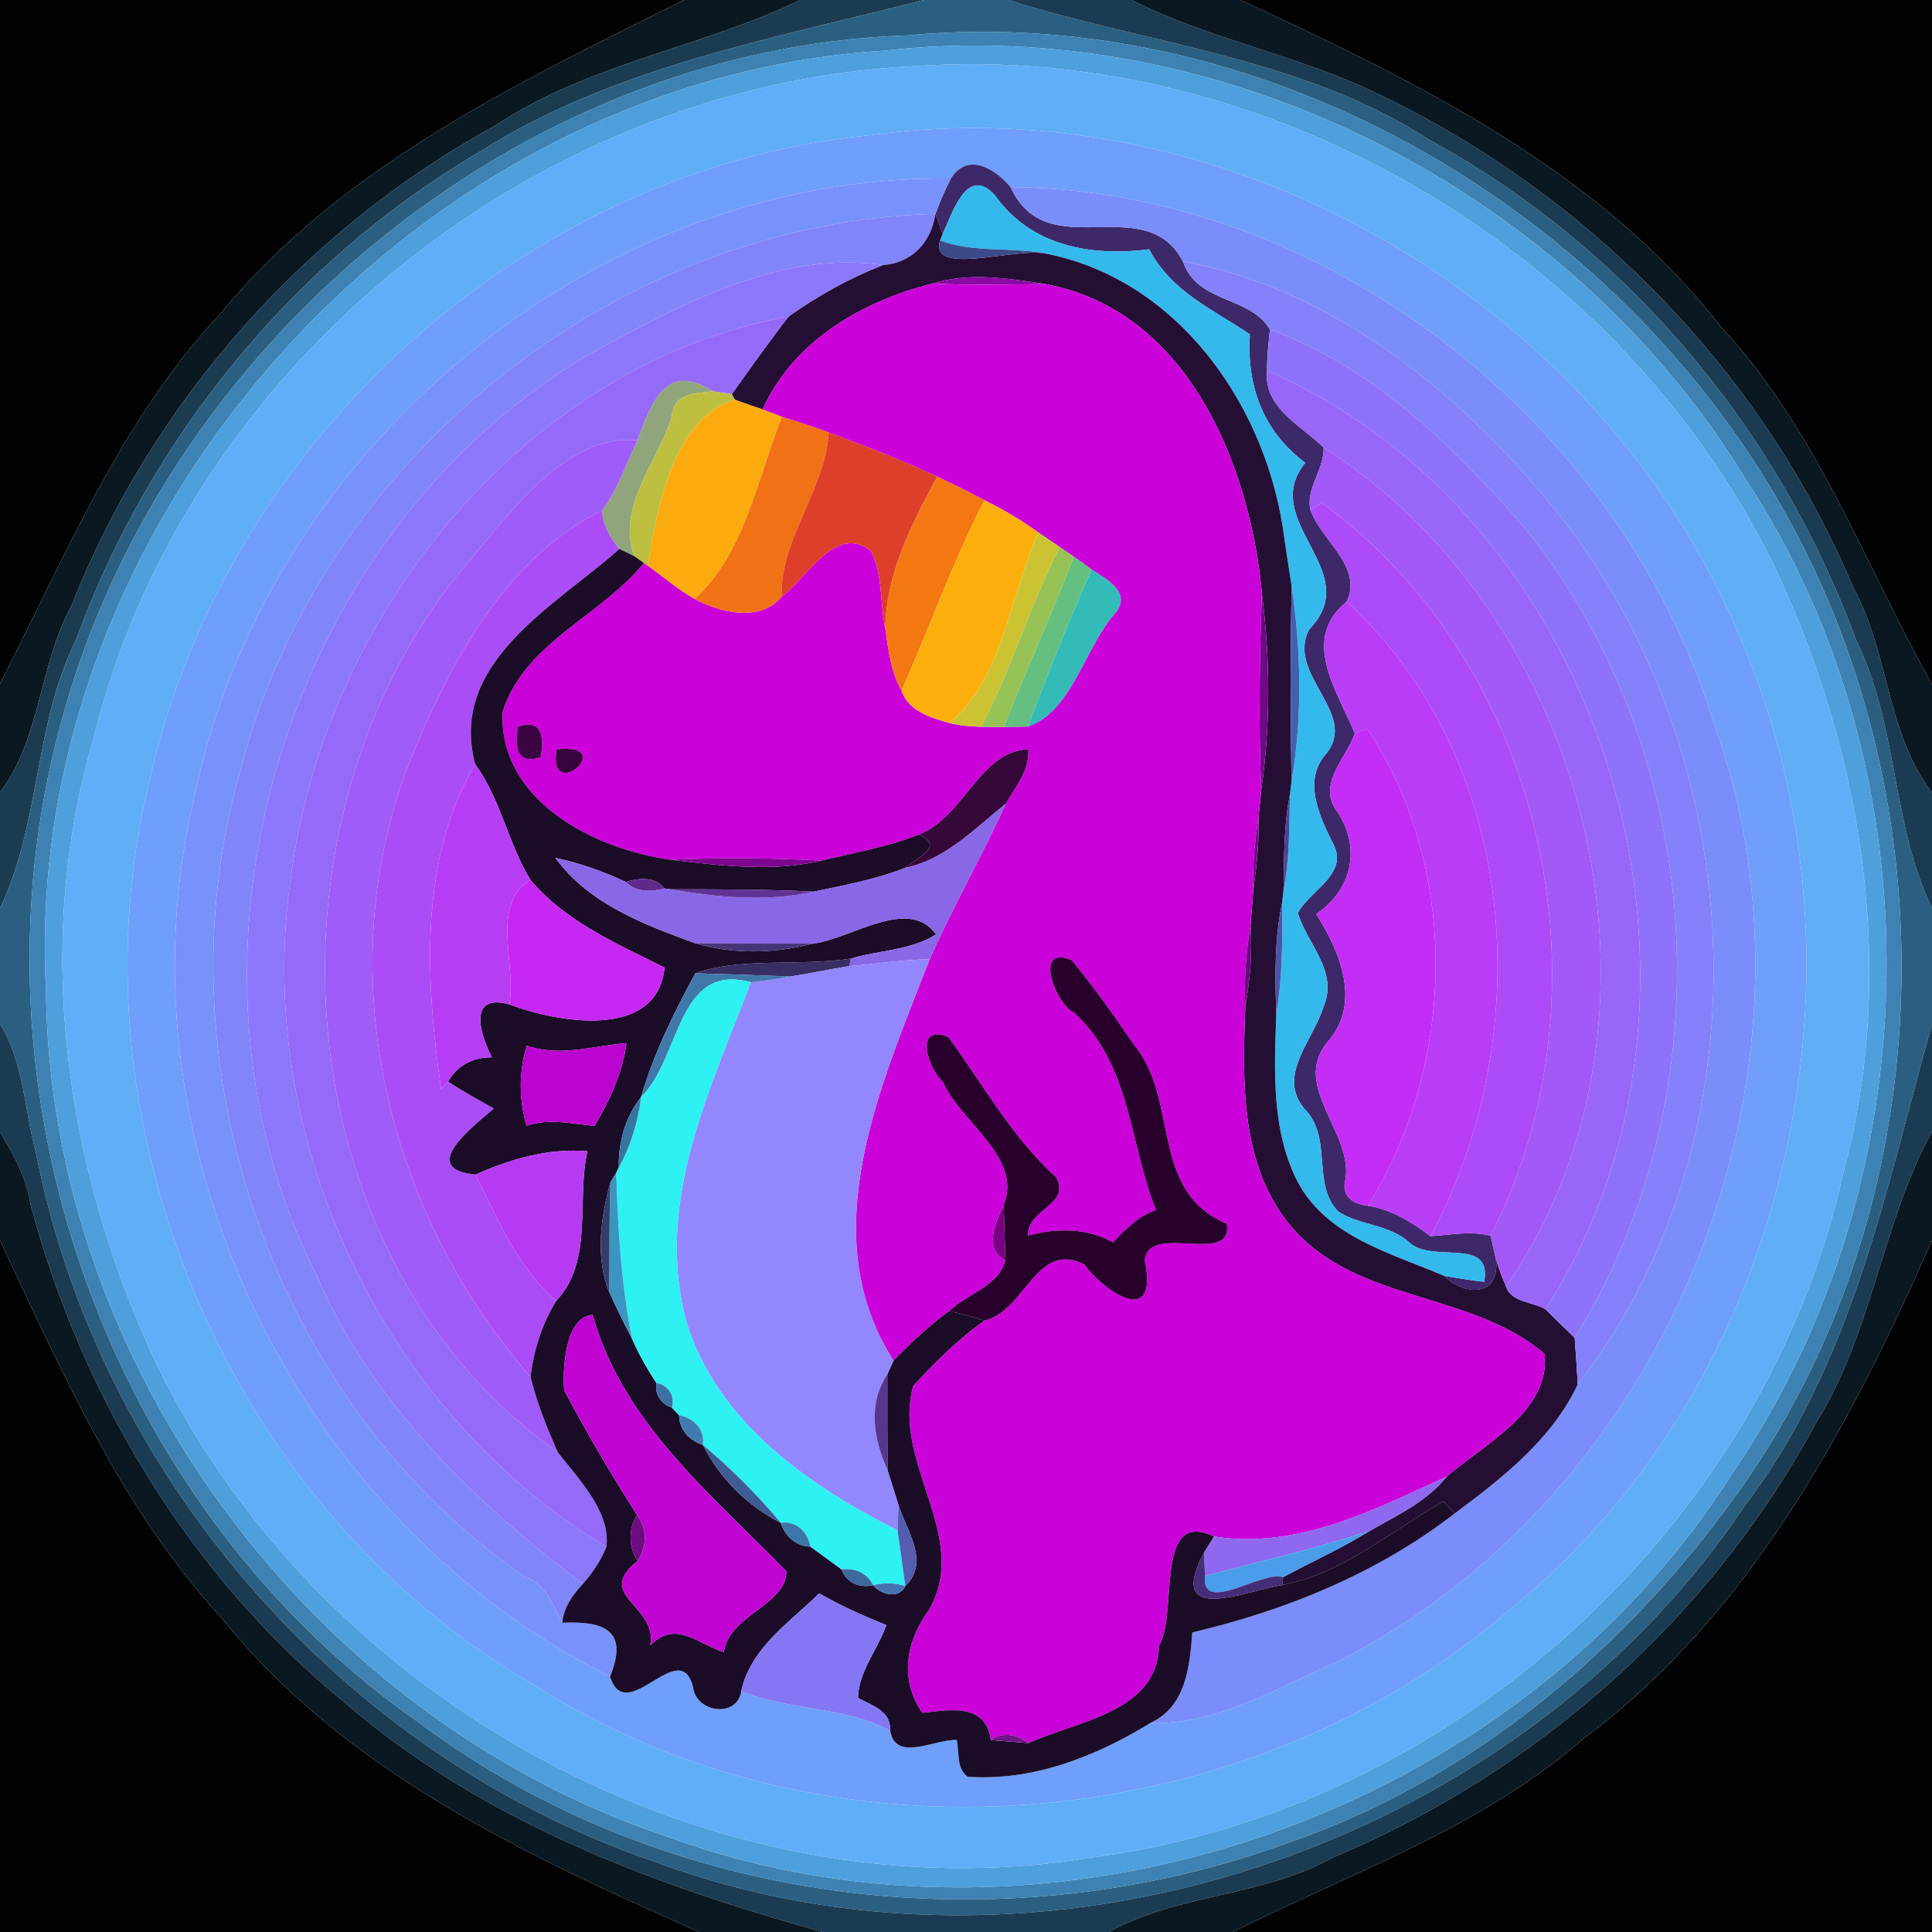 <?xml version="1.0" encoding="UTF-8" ?>
<!DOCTYPE svg PUBLIC "-//W3C//DTD SVG 1.1//EN" "http://www.w3.org/Graphics/SVG/1.1/DTD/svg11.dtd">
<svg width="250pt" height="250pt" viewBox="0 0 250 250" version="1.1" xmlns="http://www.w3.org/2000/svg">
<g id="#010203ff">
<path fill="#010203" opacity="1.00" d=" M 0.00 0.00 L 88.50 0.00 C 66.90 10.77 44.26 21.50 28.54 40.57 C 15.64 54.34 8.48 71.96 0.00 88.47 L 0.00 0.00 Z" />
<path fill="#010203" opacity="1.00" d=" M 160.52 0.00 L 250.00 0.00 L 250.00 88.55 C 241.30 73.04 235.11 55.64 222.70 42.30 C 206.87 21.97 183.32 10.60 160.52 0.00 Z" />
<path fill="#010203" opacity="1.00" d=" M 0.00 160.50 C 8.06 177.58 15.71 195.22 28.66 209.35 C 44.57 229.15 67.85 239.99 90.49 250.00 L 0.00 250.00 L 0.00 160.50 Z" />
<path fill="#010203" opacity="1.00" d=" M 204.96 224.94 C 226.52 208.85 239.34 184.59 250.00 160.51 L 250.00 250.00 L 159.52 250.00 C 174.97 242.28 191.71 236.47 204.96 224.94 Z" />
</g>
<g id="#0a1821ff">
<path fill="#0a1821" opacity="1.00" d=" M 88.50 0.00 L 103.57 0.00 C 90.96 6.10 76.20 8.21 64.21 16.18 C 39.44 29.71 19.67 52.05 9.29 78.30 C 5.07 85.97 5.29 95.55 0.00 102.55 L 0.00 88.47 C 8.48 71.96 15.64 54.34 28.54 40.57 C 44.26 21.50 66.90 10.77 88.50 0.00 Z" />
</g>
<g id="#1a3b50ff">
<path fill="#1a3b50" opacity="1.00" d=" M 103.57 0.00 L 119.54 0.00 C 99.85 5.07 79.34 8.63 61.83 19.79 C 37.83 33.95 19.33 56.74 9.81 82.87 C 4.39 93.76 5.24 106.67 0.00 117.52 L 0.00 102.55 C 5.29 95.55 5.07 85.97 9.29 78.30 C 19.67 52.05 39.44 29.71 64.21 16.18 C 76.20 8.21 90.96 6.10 103.57 0.00 Z" />
</g>
<g id="#2b5f81ff">
<path fill="#2b5f81" opacity="1.00" d=" M 119.54 0.00 L 130.48 0.00 C 148.59 5.73 168.52 7.44 184.93 18.08 C 210.54 32.06 230.18 55.54 240.19 82.86 C 245.60 93.77 244.76 106.67 250.00 117.52 L 250.00 132.54 C 244.00 153.97 239.67 176.60 225.81 194.80 C 195.97 239.35 134.62 259.72 84.29 240.75 C 44.13 226.89 12.80 190.84 4.65 149.17 C 3.15 143.59 3.10 137.51 0.00 132.49 L 0.00 117.52 C 5.24 106.67 4.39 93.76 9.81 82.87 C 19.33 56.74 37.83 33.95 61.83 19.79 C 79.34 8.63 99.85 5.07 119.54 0.00 M 117.41 4.58 C 66.65 6.26 20.66 45.19 7.80 93.89 C -5.00 141.18 13.85 194.78 54.18 222.87 C 86.16 246.85 130.05 252.06 167.20 238.26 C 190.74 230.07 210.67 213.13 224.98 193.00 C 250.22 157.67 252.68 108.39 232.96 70.02 C 211.55 28.35 164.58 0.15 117.41 4.58 Z" />
</g>
<g id="#1a3b51ff">
<path fill="#1a3b51" opacity="1.00" d=" M 130.48 0.00 L 146.43 0.00 C 156.33 5.04 167.83 7.11 178.00 12.01 C 205.47 24.99 228.06 48.04 239.85 76.11 C 244.43 84.45 244.15 95.00 250.00 102.54 L 250.00 117.52 C 244.76 106.67 245.60 93.77 240.19 82.86 C 230.18 55.54 210.54 32.06 184.93 18.08 C 168.52 7.44 148.59 5.73 130.48 0.00 Z" />
<path fill="#1a3b51" opacity="1.00" d=" M 0.00 132.49 C 3.10 137.51 3.15 143.59 4.65 149.17 C 12.80 190.84 44.13 226.89 84.29 240.75 C 134.62 259.72 195.97 239.35 225.81 194.80 C 239.67 176.60 244.00 153.97 250.00 132.54 L 250.00 146.43 C 243.55 158.16 242.30 172.42 235.04 184.02 C 221.45 209.34 198.83 229.35 172.37 240.41 C 163.33 245.43 152.45 245.03 143.49 250.00 L 106.46 250.00 C 84.33 243.87 62.29 235.59 44.66 220.35 C 24.63 204.02 10.67 180.86 3.99 156.01 C 3.43 152.54 1.85 149.44 0.00 146.52 L 0.00 132.49 Z" />
</g>
<g id="#0a1822ff">
<path fill="#0a1822" opacity="1.00" d=" M 146.43 0.00 L 160.52 0.00 C 183.32 10.60 206.87 21.97 222.70 42.30 C 235.11 55.64 241.30 73.04 250.00 88.55 L 250.00 102.54 C 244.15 95.00 244.43 84.45 239.85 76.11 C 228.06 48.04 205.47 24.99 178.00 12.01 C 167.83 7.11 156.33 5.04 146.43 0.00 Z" />
<path fill="#0a1822" opacity="1.00" d=" M 0.00 146.52 C 1.85 149.44 3.43 152.54 3.99 156.01 C 10.67 180.86 24.63 204.02 44.66 220.35 C 62.29 235.59 84.33 243.87 106.46 250.00 L 90.49 250.00 C 67.85 239.99 44.57 229.15 28.66 209.35 C 15.71 195.22 8.06 177.58 0.00 160.50 L 0.00 146.52 Z" />
<path fill="#0a1822" opacity="1.00" d=" M 235.04 184.02 C 242.30 172.42 243.55 158.16 250.00 146.43 L 250.00 160.51 C 239.34 184.59 226.52 208.85 204.96 224.94 C 191.71 236.47 174.97 242.28 159.52 250.00 L 143.49 250.00 C 152.45 245.03 163.33 245.43 172.37 240.41 C 198.83 229.35 221.45 209.34 235.04 184.02 Z" />
</g>
<g id="#3d82b2ff">
<path fill="#3d82b2" opacity="1.00" d=" M 117.41 4.58 C 164.58 0.15 211.55 28.35 232.96 70.02 C 252.68 108.39 250.22 157.67 224.98 193.00 C 210.67 213.13 190.74 230.07 167.20 238.26 C 130.05 252.06 86.16 246.85 54.18 222.87 C 13.85 194.78 -5.00 141.18 7.80 93.89 C 20.66 45.19 66.65 6.26 117.41 4.58 M 114.41 6.56 C 53.80 10.32 2.72 67.27 5.95 128.01 C 6.36 176.71 40.29 222.22 86.31 237.66 C 135.98 255.83 196.24 235.08 224.37 190.34 C 249.94 152.81 250.92 100.15 225.93 62.06 C 203.18 24.69 158.09 1.62 114.41 6.56 Z" />
</g>
<g id="#4ea0dcff">
<path fill="#4ea0dc" opacity="1.00" d=" M 114.41 6.56 C 158.09 1.62 203.18 24.69 225.93 62.06 C 250.92 100.15 249.94 152.81 224.37 190.34 C 196.24 235.08 135.98 255.83 86.31 237.66 C 40.29 222.22 6.36 176.71 5.95 128.01 C 2.72 67.27 53.80 10.32 114.41 6.56 M 118.41 8.56 C 68.98 10.93 23.65 47.80 11.99 95.99 C 4.25 122.45 8.53 151.26 20.01 175.99 C 41.16 220.21 92.67 248.45 141.31 240.35 C 187.83 234.24 228.44 197.51 238.56 151.61 C 245.49 125.83 241.10 97.98 229.95 74.02 C 210.23 32.73 164.10 5.35 118.41 8.56 Z" />
</g>
<g id="#60adf8ff">
<path fill="#60adf8" opacity="1.00" d=" M 118.41 8.56 C 164.10 5.35 210.23 32.73 229.95 74.02 C 241.10 97.98 245.49 125.83 238.56 151.61 C 228.44 197.51 187.83 234.24 141.31 240.35 C 92.67 248.45 41.16 220.21 20.01 175.99 C 8.53 151.26 4.25 122.45 11.99 95.99 C 23.65 47.80 68.98 10.93 118.41 8.56 M 112.41 17.52 C 68.03 21.85 29.33 57.14 19.50 100.39 C 8.28 144.80 29.28 195.08 69.03 217.98 C 107.60 242.71 161.49 237.83 195.84 207.90 C 231.74 178.47 243.49 125.04 225.27 82.70 C 207.30 39.35 159.15 10.88 112.41 17.52 Z" />
</g>
<g id="#6f9ffbff">
<path fill="#6f9ffb" opacity="1.00" d=" M 112.41 17.52 C 159.15 10.88 207.30 39.35 225.27 82.70 C 243.49 125.04 231.74 178.47 195.84 207.90 C 161.49 237.83 107.60 242.71 69.03 217.98 C 29.28 195.08 8.28 144.80 19.50 100.39 C 29.33 57.14 68.03 21.85 112.41 17.52 M 123.04 23.10 C 76.63 22.52 33.87 58.76 24.96 103.99 C 14.84 148.32 38.48 196.77 78.94 216.95 C 81.04 223.59 87.98 211.53 89.69 218.32 C 90.04 221.64 95.41 222.35 95.92 218.83 C 102.12 221.40 109.55 220.82 115.20 223.98 C 115.93 228.06 120.82 225.06 123.80 225.15 C 124.16 226.77 123.72 228.76 125.20 229.91 C 133.65 230.51 141.81 227.29 148.88 222.94 C 157.63 223.26 165.28 218.33 173.02 215.04 C 215.90 193.42 238.19 138.62 221.68 93.32 C 209.70 54.62 171.50 24.56 130.77 24.21 C 128.73 21.81 125.24 19.64 123.04 23.10 Z" />
</g>
<g id="#3d2969ff">
<path fill="#3d2969" opacity="1.00" d=" M 123.04 23.10 C 125.24 19.64 128.73 21.81 130.77 24.21 C 135.51 34.60 148.10 24.45 153.08 33.84 C 154.89 39.30 161.77 38.26 164.33 42.64 C 164.15 44.41 163.94 46.18 163.96 47.96 C 163.45 52.74 168.40 55.08 171.28 57.92 C 171.37 60.73 168.90 63.32 169.58 66.00 C 170.94 69.91 176.41 73.31 174.26 77.85 C 168.26 82.71 173.01 89.40 175.31 94.89 C 174.21 98.18 170.38 101.47 173.02 104.99 C 176.13 109.63 175.02 115.09 170.32 118.28 C 173.41 123.14 176.20 129.82 171.81 134.80 C 166.90 140.66 175.43 146.71 174.03 153.00 C 173.65 154.93 175.34 155.87 177.00 156.02 C 180.06 156.51 182.66 158.13 185.10 159.96 C 187.69 159.80 190.31 159.23 192.88 159.91 C 193.11 160.91 193.34 161.92 193.57 162.93 C 194.17 167.74 189.66 167.83 186.86 165.10 C 188.58 165.36 190.31 165.68 192.05 165.86 C 193.16 159.89 185.22 163.63 182.28 160.70 C 179.69 158.42 175.98 158.58 173.18 156.79 C 169.80 153.34 172.32 147.58 169.15 143.87 C 164.87 139.49 169.91 134.71 171.26 130.28 C 173.23 125.69 169.14 122.17 167.94 118.14 C 169.41 115.31 174.46 113.13 172.60 109.39 C 170.83 105.81 168.48 101.08 171.56 97.58 C 175.94 92.35 166.35 87.30 169.40 81.45 C 176.79 73.91 162.73 67.47 168.90 59.89 C 163.40 55.75 161.32 49.97 161.73 43.26 C 157.01 40.06 151.63 37.82 148.70 32.26 C 141.10 33.24 133.37 31.81 128.74 25.27 C 125.13 21.29 123.25 27.59 121.99 30.26 C 121.75 29.61 121.28 28.32 121.05 27.67 C 121.61 26.10 122.28 24.58 123.04 23.10 Z" />
</g>
<g id="#7892fbff">
<path fill="#7892fb" opacity="1.00" d=" M 24.96 103.99 C 33.87 58.76 76.63 22.52 123.04 23.10 C 122.28 24.58 121.61 26.10 121.05 27.67 C 79.49 28.81 41.18 59.72 31.03 100.00 C 20.26 137.87 35.50 181.70 67.94 204.07 C 70.73 205.02 71.51 207.74 72.76 209.98 C 78.75 209.71 81.21 211.33 78.94 216.95 C 38.48 196.77 14.84 148.32 24.96 103.99 Z" />
</g>
<g id="#34b9edff">
<path fill="#34b9ed" opacity="1.00" d=" M 121.99 30.26 C 123.25 27.59 125.13 21.29 128.74 25.27 C 133.37 31.81 141.10 33.24 148.70 32.26 C 151.63 37.82 157.01 40.06 161.73 43.26 C 161.32 49.97 163.40 55.75 168.90 59.89 C 162.73 67.47 176.79 73.91 169.40 81.45 C 166.35 87.30 175.94 92.35 171.56 97.58 C 168.48 101.08 170.83 105.81 172.60 109.39 C 174.46 113.13 169.41 115.31 167.94 118.14 C 169.14 122.17 173.23 125.69 171.26 130.28 C 169.91 134.71 164.87 139.49 169.15 143.87 C 172.32 147.58 169.80 153.34 173.18 156.79 C 175.98 158.58 179.69 158.42 182.28 160.70 C 185.22 163.63 193.16 159.89 192.05 165.86 C 190.31 165.68 188.58 165.36 186.86 165.10 C 179.99 162.15 171.79 160.09 167.96 153.02 C 164.49 146.33 164.89 138.53 165.15 131.22 C 165.95 126.46 165.97 121.63 165.90 116.83 C 165.95 116.41 166.05 115.58 166.09 115.16 C 166.89 111.09 166.82 106.96 166.91 102.84 C 166.96 102.42 167.07 101.59 167.12 101.17 C 168.55 92.82 168.37 84.24 167.14 75.88 C 166.91 74.38 166.45 71.38 166.22 69.89 C 164.17 52.94 152.68 36.17 135.24 32.80 C 130.75 31.94 125.97 32.75 121.64 31.11 L 121.99 30.26 Z" />
</g>
<g id="#7b8dfaff">
<path fill="#7b8dfa" opacity="1.00" d=" M 130.77 24.21 C 171.50 24.56 209.70 54.62 221.68 93.32 C 238.19 138.62 215.90 193.42 173.02 215.04 C 165.28 218.33 157.63 223.26 148.88 222.94 C 153.44 220.83 153.95 215.72 154.28 211.24 C 166.47 208.37 178.25 203.56 188.22 195.86 C 194.39 191.25 200.81 186.27 204.16 179.13 C 229.94 146.05 226.53 95.06 199.33 63.68 C 187.47 49.68 171.52 37.13 153.08 33.84 C 148.10 24.45 135.51 34.60 130.77 24.21 Z" />
</g>
<g id="#8284faff">
<path fill="#8284fa" opacity="1.00" d=" M 31.03 100.00 C 41.18 59.72 79.49 28.81 121.05 27.67 C 120.49 31.35 118.04 34.03 114.24 34.30 C 100.89 32.29 87.44 39.71 76.01 45.99 C 36.55 69.38 20.30 124.02 40.96 165.02 C 48.13 181.57 61.36 194.36 75.42 204.96 C 74.10 206.39 72.94 207.98 72.76 209.98 C 71.51 207.74 70.73 205.02 67.94 204.07 C 35.50 181.70 20.26 137.87 31.03 100.00 Z" />
</g>
<g id="#250e34ff">
<path fill="#250e34" opacity="1.00" d=" M 121.05 27.67 C 121.28 28.32 121.75 29.61 121.99 30.26 L 121.64 31.11 C 120.22 35.81 131.27 32.03 135.24 32.80 C 152.68 36.17 164.17 52.94 166.22 69.89 C 166.45 71.38 166.91 74.38 167.14 75.88 C 166.96 84.31 166.98 92.74 167.12 101.17 C 167.07 101.59 166.96 102.42 166.91 102.84 C 166.09 106.90 166.17 111.04 166.09 115.16 C 166.05 115.58 165.95 116.41 165.90 116.83 C 164.91 121.56 164.99 126.41 165.15 131.22 C 164.89 138.53 164.49 146.33 167.96 153.02 C 171.79 160.09 179.99 162.15 186.86 165.10 C 189.66 167.83 194.17 167.74 193.57 162.93 C 193.93 164.13 194.37 165.31 194.88 166.46 C 195.54 168.56 198.31 168.42 199.97 169.41 C 201.22 170.65 202.49 171.88 203.76 173.11 C 203.92 175.11 204.05 177.12 204.16 179.13 C 200.81 186.27 194.39 191.25 188.22 195.86 C 187.86 195.47 187.13 194.68 186.77 194.29 C 180.01 198.12 173.78 203.59 165.97 205.10 L 166.01 204.09 C 169.75 202.09 173.61 200.34 177.22 198.11 C 180.74 196.08 184.62 194.34 187.19 191.07 C 192.04 186.86 200.59 182.66 199.88 175.22 C 190.42 167.07 175.66 168.65 167.17 158.83 C 160.45 150.99 160.77 139.96 161.14 130.22 C 161.76 126.76 162.06 123.27 161.82 119.77 C 161.93 118.25 162.05 116.74 162.17 115.23 C 162.60 112.09 162.95 108.94 162.85 105.77 C 162.96 104.59 163.08 103.41 163.20 102.23 C 164.43 93.80 164.36 85.20 163.29 76.76 C 161.73 60.01 153.59 40.12 135.25 36.76 C 130.47 36.02 125.41 35.21 120.70 36.69 C 111.59 38.94 102.66 44.14 98.68 52.98 C 97.47 52.58 96.28 52.15 95.08 51.72 L 94.70 51.00 C 97.11 47.62 99.51 44.22 102.06 40.94 C 105.84 38.26 109.92 35.99 114.24 34.30 C 118.04 34.03 120.49 31.35 121.05 27.67 Z" />
</g>
<g id="#3b4a8aff">
<path fill="#3b4a8a" opacity="1.00" d=" M 135.24 32.80 C 131.27 32.03 120.22 35.81 121.64 31.11 C 125.97 32.75 130.75 31.94 135.24 32.80 Z" />
</g>
<g id="#8b77faff">
<path fill="#8b77fa" opacity="1.00" d=" M 76.01 45.99 C 87.44 39.71 100.89 32.29 114.24 34.30 C 109.92 35.99 105.84 38.26 102.06 40.94 C 68.18 47.04 42.18 79.44 37.74 112.85 C 32.50 146.63 49.24 182.51 78.46 200.18 C 77.75 201.94 76.68 203.54 75.42 204.96 C 61.36 194.36 48.13 181.57 40.96 165.02 C 20.30 124.02 36.55 69.38 76.01 45.99 Z" />
</g>
<g id="#8481faff">
<path fill="#8481fa" opacity="1.00" d=" M 153.08 33.84 C 171.52 37.13 187.47 49.68 199.33 63.68 C 226.53 95.06 229.94 146.05 204.16 179.13 C 204.05 177.12 203.92 175.11 203.76 173.11 C 223.70 141.06 220.88 97.20 197.03 67.97 C 187.90 57.61 177.58 47.43 164.33 42.64 C 161.77 38.26 154.89 39.30 153.08 33.84 Z" />
</g>
<g id="#8a0ba3ff">
<path fill="#8a0ba3" opacity="1.00" d=" M 120.70 36.69 C 125.41 35.21 130.47 36.02 135.25 36.76 C 130.39 36.82 125.54 36.95 120.70 36.69 Z" />
</g>
<g id="#cb01d9ff">
<path fill="#cb01d9" opacity="1.00" d=" M 98.68 52.98 C 102.66 44.14 111.59 38.94 120.70 36.69 C 125.54 36.95 130.39 36.82 135.25 36.76 C 153.59 40.12 161.73 60.01 163.29 76.76 C 162.98 85.25 162.84 93.74 163.20 102.23 C 163.08 103.41 162.96 104.59 162.85 105.77 C 162.36 108.90 162.04 112.06 162.17 115.23 C 162.05 116.74 161.93 118.25 161.82 119.77 C 161.23 123.22 160.96 126.72 161.14 130.22 C 160.77 139.96 160.45 150.99 167.17 158.83 C 175.66 168.65 190.42 167.07 199.88 175.22 C 200.59 182.66 192.04 186.86 187.19 191.07 C 177.73 195.40 167.90 200.51 157.10 198.83 C 149.30 195.16 152.50 208.66 149.97 213.01 C 149.76 221.59 139.32 222.70 133.10 225.56 C 131.74 224.45 129.69 224.03 128.21 225.16 C 127.53 220.36 123.06 221.24 119.35 221.65 C 116.32 217.28 117.25 212.32 120.25 208.24 C 125.64 198.81 115.38 189.29 118.17 179.33 C 121.00 176.26 123.97 173.28 127.40 170.88 C 132.68 169.64 134.11 160.44 140.34 163.63 C 142.51 166.82 150.04 172.21 148.13 163.10 C 148.60 158.10 159.61 163.89 158.75 158.35 C 148.66 154.10 152.69 142.41 146.77 135.23 C 144.19 131.48 141.57 127.75 138.68 124.24 C 133.62 122.14 136.60 129.98 138.97 131.03 C 146.39 137.80 146.10 147.93 149.58 156.57 C 147.30 157.36 145.64 159.06 144.03 160.76 C 140.66 158.88 136.65 158.88 133.01 159.89 C 132.98 156.37 138.55 155.99 136.69 152.36 C 130.96 147.17 127.22 140.37 122.72 134.19 C 118.24 132.42 120.03 138.22 122.02 140.00 C 124.19 145.11 132.40 149.78 129.87 155.96 C 128.76 158.22 127.29 161.65 130.10 163.09 C 129.19 166.46 125.18 167.41 122.84 169.63 C 120.23 171.53 117.87 173.75 115.62 176.06 C 105.12 159.69 114.00 140.40 120.29 124.15 C 123.29 117.29 127.07 110.83 130.13 104.01 C 131.45 101.82 133.22 99.66 133.07 96.95 C 126.72 97.21 124.78 105.73 118.88 108.00 C 114.84 109.62 110.51 110.34 106.30 111.36 C 99.78 111.01 93.26 110.95 86.75 111.25 C 76.82 109.86 64.53 103.58 65.03 92.11 C 67.92 83.09 77.70 79.78 83.32 72.85 L 83.85 73.21 C 85.86 74.65 87.74 76.28 89.89 77.50 C 93.22 79.33 98.48 80.50 101.13 77.21 C 104.36 74.91 108.08 67.67 112.71 71.29 C 114.27 74.36 113.83 77.95 114.55 81.26 C 114.94 84.02 115.26 86.88 116.66 89.36 C 117.54 92.01 120.43 92.86 122.84 93.55 C 124.17 93.89 125.56 94.01 126.94 94.04 C 127.68 94.05 129.15 94.06 129.89 94.07 C 130.67 94.05 132.23 94.02 133.01 94.01 C 138.70 92.12 140.41 83.63 144.32 79.32 C 146.47 76.65 143.17 74.95 141.25 73.70 C 140.50 73.13 139.74 72.59 138.97 72.06 C 138.52 71.74 137.61 71.12 137.15 70.80 C 136.22 70.15 135.28 69.53 134.35 68.90 C 132.14 67.33 129.83 65.90 127.39 64.74 C 125.38 63.67 123.35 62.65 121.28 61.69 C 116.71 59.53 111.96 57.74 107.23 55.96 C 105.23 55.22 103.21 54.57 101.18 53.94 C 100.55 53.70 99.31 53.22 98.68 52.98 M 67.03 94.02 C 66.61 96.54 66.74 99.05 69.97 97.98 C 70.39 95.46 70.26 92.95 67.03 94.02 M 72.02 96.96 C 70.78 104.25 80.29 96.09 72.02 96.96 Z" />
</g>
<g id="#956af8ff">
<path fill="#956af8" opacity="1.00" d=" M 37.74 112.85 C 42.18 79.44 68.18 47.04 102.06 40.94 C 99.51 44.22 97.11 47.62 94.70 51.00 C 94.08 50.91 92.85 50.72 92.23 50.63 C 86.23 46.75 84.34 52.02 82.49 56.97 C 72.80 56.04 65.37 67.26 59.31 74.28 C 32.68 107.36 36.79 162.94 72.16 187.91 C 74.88 191.39 79.07 195.69 78.46 200.18 C 49.24 182.51 32.50 146.63 37.74 112.85 Z" />
</g>
<g id="#8e73faff">
<path fill="#8e73fa" opacity="1.00" d=" M 164.33 42.64 C 177.58 47.43 187.90 57.61 197.03 67.97 C 220.88 97.20 223.70 141.06 203.76 173.11 C 202.49 171.88 201.22 170.65 199.97 169.41 C 226.26 128.63 208.50 67.51 163.96 47.96 C 163.94 46.18 164.15 44.41 164.33 42.64 Z" />
</g>
<g id="#9866f9ff">
<path fill="#9866f9" opacity="1.00" d=" M 163.96 47.96 C 208.50 67.51 226.26 128.63 199.97 169.41 C 198.31 168.42 195.54 168.56 194.88 166.46 C 218.75 132.05 206.08 80.10 171.28 57.92 C 168.40 55.08 163.45 52.74 163.96 47.96 Z" />
</g>
<g id="#91a57cff">
<path fill="#91a57c" opacity="1.00" d=" M 82.49 56.97 C 84.34 52.02 86.23 46.75 92.23 50.63 C 89.94 50.91 87.11 50.80 86.93 53.97 C 85.08 59.82 79.76 65.55 82.06 71.96 C 81.58 71.73 80.63 71.27 80.15 71.03 C 78.95 69.60 78.03 67.98 77.92 66.07 C 79.95 63.32 81.01 60.02 82.49 56.97 Z" />
</g>
<g id="#bdbf41ff">
<path fill="#bdbf41" opacity="1.00" d=" M 86.93 53.97 C 87.11 50.80 89.94 50.91 92.23 50.63 C 92.85 50.72 94.08 50.91 94.70 51.00 L 95.08 51.72 C 87.13 54.14 85.04 65.65 83.85 73.21 L 83.32 72.85 C 83.00 72.63 82.37 72.18 82.06 71.96 C 79.76 65.55 85.08 59.82 86.93 53.97 Z" />
</g>
<g id="#fbab0dff">
<path fill="#fbab0d" opacity="1.00" d=" M 83.85 73.21 C 85.04 65.65 87.13 54.14 95.08 51.72 C 96.28 52.15 97.47 52.58 98.68 52.98 C 99.31 53.22 100.55 53.70 101.18 53.94 C 98.03 61.89 96.35 71.66 89.89 77.50 C 87.74 76.28 85.86 74.65 83.85 73.21 Z" />
</g>
<g id="#f17115ff">
<path fill="#f17115" opacity="1.00" d=" M 101.18 53.94 C 103.21 54.57 105.23 55.22 107.23 55.96 C 106.76 63.50 100.95 69.60 101.13 77.21 C 98.48 80.50 93.22 79.33 89.89 77.50 C 96.35 71.66 98.03 61.89 101.18 53.94 Z" />
</g>
<g id="#a05cf8ff">
<path fill="#a05cf8" opacity="1.00" d=" M 59.31 74.28 C 65.37 67.26 72.80 56.04 82.49 56.97 C 81.01 60.02 79.95 63.32 77.92 66.07 C 65.08 72.34 57.71 86.72 52.59 99.62 C 42.70 126.48 50.13 156.90 68.65 178.16 C 69.47 181.53 70.78 184.73 72.16 187.91 C 36.79 162.94 32.68 107.36 59.31 74.28 Z" />
</g>
<g id="#dd3f2aff">
<path fill="#dd3f2a" opacity="1.00" d=" M 107.23 55.96 C 111.96 57.74 116.71 59.53 121.28 61.69 C 117.98 67.77 114.70 74.18 114.55 81.26 C 113.83 77.95 114.27 74.36 112.71 71.29 C 108.08 67.67 104.36 74.91 101.13 77.21 C 100.95 69.60 106.76 63.50 107.23 55.96 Z" />
</g>
<g id="#a358f8ff">
<path fill="#a358f8" opacity="1.00" d=" M 171.28 57.92 C 206.08 80.10 218.75 132.05 194.88 166.46 C 194.37 165.31 193.93 164.13 193.57 162.93 C 193.34 161.92 193.11 160.91 192.88 159.91 C 209.09 128.22 199.94 86.12 171.02 65.05 C 170.66 65.29 169.94 65.76 169.58 66.00 C 168.90 63.32 171.37 60.73 171.28 57.92 Z" />
</g>
<g id="#f47812ff">
<path fill="#f47812" opacity="1.00" d=" M 121.28 61.69 C 123.35 62.65 125.38 63.67 127.39 64.74 C 123.27 72.71 120.32 81.18 116.66 89.36 C 115.26 86.88 114.94 84.02 114.55 81.26 C 114.70 74.18 117.98 67.77 121.28 61.69 Z" />
</g>
<g id="#fcaf0cff">
<path fill="#fcaf0c" opacity="1.00" d=" M 127.39 64.74 C 129.83 65.90 132.14 67.33 134.35 68.90 C 130.74 76.80 129.77 87.99 122.84 93.55 C 120.43 92.86 117.54 92.01 116.66 89.36 C 120.32 81.18 123.27 72.71 127.39 64.74 Z" />
</g>
<g id="#ae4bf8ff">
<path fill="#ae4bf8" opacity="1.00" d=" M 169.58 66.00 C 169.94 65.76 170.66 65.29 171.02 65.05 C 199.94 86.12 209.09 128.22 192.88 159.91 C 190.31 159.23 187.69 159.80 185.10 159.96 C 199.09 133.87 196.64 98.42 174.26 77.85 C 176.41 73.31 170.94 69.91 169.58 66.00 Z" />
</g>
<g id="#ab4df6ff">
<path fill="#ab4df6" opacity="1.00" d=" M 52.59 99.62 C 57.71 86.72 65.08 72.34 77.92 66.07 C 78.03 67.98 78.95 69.60 80.15 71.03 C 71.90 78.40 57.96 85.68 61.49 98.89 C 54.12 111.34 55.11 127.12 57.08 140.94 C 57.31 140.69 57.75 140.20 57.98 139.95 C 59.89 141.22 61.91 142.32 63.91 143.44 C 61.19 145.81 53.98 151.25 61.54 151.99 C 64.39 157.76 67.01 164.02 71.97 168.34 C 70.14 171.32 69.07 174.70 68.65 178.16 C 50.13 156.90 42.70 126.48 52.59 99.62 Z" />
</g>
<g id="#ccc333ff">
<path fill="#ccc333" opacity="1.00" d=" M 134.35 68.90 C 135.28 69.53 136.22 70.15 137.15 70.80 C 133.22 78.31 130.96 86.58 126.94 94.04 C 125.56 94.01 124.17 93.89 122.84 93.55 C 129.77 87.99 130.74 76.80 134.35 68.90 Z" />
</g>
<g id="#494293ff">
<path fill="#494293" opacity="1.00" d=" M 166.22 69.89 C 166.45 71.38 166.91 74.38 167.14 75.88 C 166.91 74.38 166.45 71.38 166.22 69.89 Z" />
</g>
<g id="#1b0c27ff">
<path fill="#1b0c27" opacity="1.00" d=" M 80.15 71.03 C 80.63 71.27 81.58 71.73 82.06 71.96 C 82.37 72.18 83.00 72.63 83.32 72.85 C 77.70 79.78 67.92 83.09 65.03 92.11 C 64.53 103.58 76.82 109.86 86.75 111.25 C 93.18 111.99 99.91 112.89 106.30 111.36 C 110.51 110.34 114.84 109.62 118.88 108.00 C 122.32 109.58 118.71 110.89 117.11 112.30 C 113.31 113.81 109.28 114.54 105.30 115.38 C 99.13 115.07 92.96 115.08 86.79 115.08 L 85.99 114.97 C 84.78 113.39 82.68 113.60 81.00 114.13 C 78.07 112.77 75.02 111.67 71.86 111.01 C 76.20 116.95 83.25 119.60 89.91 122.04 C 94.86 123.52 100.19 123.39 105.18 122.11 C 110.25 121.45 117.55 115.96 121.13 120.91 C 117.85 122.99 113.73 122.95 110.10 124.04 C 103.51 125.07 95.80 123.84 89.97 125.95 C 87.18 131.06 84.59 136.35 82.95 141.96 C 80.91 144.55 80.01 147.80 80.07 151.07 L 79.74 151.76 C 79.55 152.07 79.17 152.70 78.98 153.01 C 77.76 157.43 76.99 162.74 78.83 167.16 C 79.73 169.23 80.76 171.24 81.79 173.25 C 82.66 175.25 83.75 177.14 84.94 178.97 C 84.69 180.42 85.56 181.70 86.94 182.14 C 87.18 182.39 87.65 182.88 87.88 183.13 C 87.88 185.01 89.23 186.41 90.95 186.97 C 93.14 191.30 96.70 194.86 101.03 197.05 C 101.58 198.76 102.97 200.09 104.85 200.13 C 106.21 201.11 107.57 202.09 108.92 203.09 C 109.51 204.83 111.27 205.52 112.99 205.12 C 113.96 206.35 116.36 206.97 117.15 205.23 C 120.37 202.09 117.33 198.14 116.26 194.75 C 115.80 193.22 115.29 191.72 114.84 190.20 C 114.82 186.07 114.81 181.95 114.82 177.83 C 115.02 177.39 115.42 176.50 115.62 176.06 C 117.87 173.75 120.23 171.53 122.84 169.63 C 124.37 170.00 125.89 170.41 127.40 170.88 C 123.97 173.28 121.00 176.26 118.17 179.33 C 115.38 189.29 125.64 198.81 120.25 208.24 C 117.25 212.32 116.32 217.28 119.35 221.65 C 123.06 221.24 127.53 220.36 128.21 225.16 C 129.43 225.26 131.88 225.46 133.10 225.56 C 139.32 222.70 149.76 221.59 149.97 213.01 C 152.50 208.66 149.30 195.16 157.10 198.83 C 156.78 199.35 156.13 200.39 155.80 200.91 C 150.72 210.54 161.36 205.77 165.97 205.10 C 173.78 203.59 180.01 198.12 186.77 194.29 C 187.13 194.68 187.86 195.47 188.22 195.86 C 178.25 203.56 166.47 208.37 154.28 211.24 C 153.95 215.72 153.44 220.83 148.88 222.94 C 141.81 227.29 133.65 230.51 125.20 229.91 C 123.72 228.76 124.16 226.77 123.80 225.15 C 120.82 225.06 115.93 228.06 115.20 223.98 C 115.29 221.36 112.91 220.73 111.02 219.72 C 111.10 216.26 113.60 213.45 114.69 210.28 C 111.71 209.10 108.79 207.78 106.01 206.18 C 102.15 209.98 97.15 213.21 95.92 218.83 C 95.41 222.35 90.04 221.64 89.69 218.32 C 87.98 211.53 81.04 223.59 78.94 216.95 C 81.21 211.33 78.75 209.71 72.76 209.98 C 72.94 207.98 74.10 206.39 75.42 204.96 C 76.68 203.54 77.75 201.94 78.46 200.18 C 79.07 195.69 74.88 191.39 72.16 187.91 C 70.78 184.73 69.47 181.53 68.65 178.16 C 69.07 174.70 70.14 171.32 71.97 168.34 C 76.83 163.17 74.56 155.43 76.01 148.97 C 70.98 148.54 66.08 149.97 61.54 151.99 C 53.98 151.25 61.19 145.81 63.91 143.44 C 61.91 142.32 59.89 141.22 57.98 139.95 C 59.20 137.82 61.23 136.80 63.65 136.82 C 61.99 133.61 60.60 128.50 65.91 129.97 C 72.24 132.37 85.06 134.57 85.99 125.21 C 79.82 122.10 73.21 119.30 68.64 113.86 C 65.73 109.11 64.81 103.43 61.49 98.89 C 57.96 85.68 71.90 78.40 80.15 71.03 M 68.16 135.31 C 67.12 138.73 67.14 142.26 68.14 145.68 C 71.01 144.67 73.98 145.42 76.93 145.69 C 78.88 142.45 80.58 138.75 81.05 134.98 C 76.72 135.32 72.55 136.82 68.16 135.31 M 73.01 179.91 C 75.92 185.42 79.11 190.81 82.44 196.07 C 81.28 197.69 81.32 200.38 82.54 201.96 C 76.77 206.52 85.20 207.75 84.14 212.91 C 87.46 209.49 90.51 212.86 93.66 213.78 C 94.37 208.91 101.82 207.68 101.74 203.31 C 92.05 193.37 80.58 184.10 76.69 170.15 C 73.05 170.40 72.79 177.38 73.01 179.91 Z" />
</g>
<g id="#97c356ff">
<path fill="#97c356" opacity="1.00" d=" M 137.15 70.80 C 137.61 71.12 138.52 71.74 138.97 72.06 C 136.08 79.45 132.82 86.69 129.89 94.07 C 129.15 94.06 127.68 94.05 126.94 94.04 C 130.96 86.58 133.22 78.31 137.15 70.80 Z" />
</g>
<g id="#64c080ff">
<path fill="#64c080" opacity="1.00" d=" M 138.97 72.06 C 139.74 72.59 140.50 73.13 141.25 73.70 C 138.30 80.38 135.59 87.17 133.01 94.01 C 132.23 94.02 130.67 94.05 129.89 94.07 C 132.82 86.69 136.08 79.45 138.97 72.06 Z" />
</g>
<g id="#33bbb7ff">
<path fill="#33bbb7" opacity="1.00" d=" M 141.25 73.70 C 143.17 74.95 146.47 76.65 144.32 79.32 C 140.41 83.63 138.70 92.12 133.01 94.01 C 135.59 87.17 138.30 80.38 141.25 73.70 Z" />
</g>
<g id="#4360acff">
<path fill="#4360ac" opacity="1.00" d=" M 167.14 75.88 C 168.37 84.24 168.55 92.82 167.12 101.17 C 166.98 92.74 166.96 84.31 167.14 75.88 Z" />
</g>
<g id="#730788ff">
<path fill="#730788" opacity="1.00" d=" M 163.29 76.76 C 164.36 85.20 164.43 93.80 163.20 102.23 C 162.84 93.74 162.98 85.25 163.29 76.76 Z" />
</g>
<g id="#b93cf7ff">
<path fill="#b93cf7" opacity="1.00" d=" M 174.26 77.85 C 196.64 98.42 199.09 133.87 185.10 159.96 C 182.66 158.13 180.06 156.51 177.00 156.02 C 188.43 137.62 188.99 112.49 176.92 94.28 C 176.52 94.43 175.71 94.73 175.31 94.89 C 173.01 89.40 168.26 82.71 174.26 77.85 Z" />
</g>
<g id="#3b0442ff">
<path fill="#3b0442" opacity="1.00" d=" M 67.03 94.02 C 70.26 92.95 70.39 95.46 69.97 97.98 C 66.74 99.05 66.61 96.54 67.03 94.02 Z" />
</g>
<g id="#c42df5ff">
<path fill="#c42df5" opacity="1.00" d=" M 175.31 94.89 C 175.71 94.73 176.52 94.43 176.92 94.28 C 188.99 112.49 188.43 137.62 177.00 156.02 C 175.34 155.87 173.65 154.93 174.03 153.00 C 175.43 146.71 166.90 140.66 171.81 134.80 C 176.20 129.82 173.41 123.14 170.32 118.28 C 175.02 115.09 176.13 109.63 173.02 104.99 C 170.38 101.47 174.21 98.18 175.31 94.89 Z" />
</g>
<g id="#38023dff">
<path fill="#38023d" opacity="1.00" d=" M 72.02 96.96 C 80.29 96.09 70.78 104.25 72.02 96.96 Z" />
</g>
<g id="#35083aff">
<path fill="#35083a" opacity="1.00" d=" M 118.88 108.00 C 124.78 105.73 126.72 97.21 133.07 96.95 C 133.22 99.66 131.45 101.82 130.13 104.01 C 126.13 107.22 122.35 111.24 117.11 112.30 C 118.71 110.89 122.32 109.58 118.88 108.00 Z" />
</g>
<g id="#b73df5ff">
<path fill="#b73df5" opacity="1.00" d=" M 57.08 140.94 C 55.11 127.12 54.12 111.34 61.49 98.89 C 64.81 103.43 65.73 109.11 68.64 113.86 C 63.40 117.00 66.85 124.78 65.91 129.97 C 60.60 128.50 61.99 133.61 63.65 136.82 C 61.23 136.80 59.20 137.82 57.98 139.95 C 57.75 140.20 57.31 140.69 57.08 140.94 Z" />
</g>
<g id="#4b4398ff">
<path fill="#4b4398" opacity="1.00" d=" M 166.09 115.16 C 166.17 111.04 166.09 106.90 166.91 102.84 C 166.82 106.96 166.89 111.09 166.09 115.16 Z" />
</g>
<g id="#8968e7ff">
<path fill="#8968e7" opacity="1.00" d=" M 117.11 112.30 C 122.35 111.24 126.13 107.22 130.13 104.01 C 127.07 110.83 123.29 117.29 120.29 124.15 C 116.80 124.14 113.36 124.76 109.90 125.01 L 110.10 124.04 C 113.73 122.95 117.85 122.99 121.13 120.91 C 117.55 115.96 110.25 121.45 105.18 122.11 C 100.09 122.10 95.00 122.12 89.91 122.04 C 83.25 119.60 76.20 116.95 71.86 111.01 C 75.02 111.67 78.07 112.77 81.00 114.13 C 82.31 115.51 84.29 115.39 85.99 114.97 L 86.79 115.08 C 92.85 116.12 99.23 116.75 105.30 115.38 C 109.28 114.54 113.31 113.81 117.11 112.30 Z" />
</g>
<g id="#79068eff">
<path fill="#79068e" opacity="1.00" d=" M 162.17 115.23 C 162.04 112.06 162.36 108.90 162.85 105.77 C 162.95 108.94 162.60 112.09 162.17 115.23 Z" />
</g>
<g id="#7d058fff">
<path fill="#7d058f" opacity="1.00" d=" M 86.75 111.25 C 93.26 110.95 99.78 111.01 106.30 111.36 C 99.91 112.89 93.18 111.99 86.75 111.25 Z" />
</g>
<g id="#c727f2ff">
<path fill="#c727f2" opacity="1.00" d=" M 65.91 129.97 C 66.85 124.78 63.40 117.00 68.64 113.86 C 73.21 119.30 79.82 122.10 85.99 125.21 C 85.06 134.57 72.24 132.37 65.91 129.97 Z" />
</g>
<g id="#5f2a8aff">
<path fill="#5f2a8a" opacity="1.00" d=" M 81.00 114.13 C 82.68 113.60 84.78 113.39 85.99 114.97 C 84.29 115.39 82.31 115.51 81.00 114.13 Z" />
</g>
<g id="#613394ff">
<path fill="#613394" opacity="1.00" d=" M 86.79 115.08 C 92.96 115.08 99.13 115.07 105.30 115.38 C 99.23 116.75 92.85 116.12 86.79 115.08 Z" />
</g>
<g id="#4956aaff">
<path fill="#4956aa" opacity="1.00" d=" M 165.15 131.22 C 164.99 126.41 164.91 121.56 165.90 116.83 C 165.97 121.63 165.95 126.46 165.15 131.22 Z" />
</g>
<g id="#69077eff">
<path fill="#69077e" opacity="1.00" d=" M 161.14 130.22 C 160.96 126.72 161.23 123.22 161.82 119.77 C 162.06 123.27 161.76 126.76 161.14 130.22 Z" />
</g>
<g id="#453577ff">
<path fill="#453577" opacity="1.00" d=" M 89.91 122.04 C 95.00 122.12 100.09 122.10 105.18 122.11 C 100.19 123.39 94.86 123.52 89.91 122.04 Z" />
</g>
<g id="#382e63ff">
<path fill="#382e63" opacity="1.00" d=" M 89.97 125.95 C 95.80 123.84 103.51 125.07 110.10 124.04 L 109.90 125.01 C 107.35 125.43 104.83 125.96 102.28 126.36 C 98.17 126.19 94.07 126.06 89.97 125.95 Z" />
</g>
<g id="#9387feff">
<path fill="#9387fe" opacity="1.00" d=" M 109.90 125.01 C 113.36 124.76 116.80 124.14 120.29 124.15 C 114.00 140.40 105.12 159.69 115.62 176.06 C 115.42 176.50 115.02 177.39 114.82 177.83 C 112.28 181.64 113.02 186.20 114.84 190.20 C 115.29 191.72 115.80 193.22 116.26 194.75 C 116.23 195.56 116.16 197.20 116.13 198.02 C 104.59 192.23 92.85 184.03 88.84 171.13 C 84.62 155.65 91.83 141.19 97.16 127.11 C 98.87 126.92 100.58 126.69 102.28 126.36 C 104.83 125.96 107.35 125.43 109.90 125.01 Z" />
</g>
<g id="#28002cff">
<path fill="#28002c" opacity="1.00" d=" M 138.97 131.03 C 136.60 129.98 133.62 122.14 138.68 124.24 C 141.57 127.75 144.19 131.48 146.77 135.23 C 152.69 142.41 148.66 154.10 158.75 158.35 C 159.61 163.89 148.60 158.10 148.13 163.10 C 150.04 172.21 142.51 166.82 140.34 163.63 C 134.11 160.44 132.68 169.64 127.40 170.88 C 125.89 170.41 124.37 170.00 122.84 169.63 C 125.18 167.41 129.19 166.46 130.10 163.09 C 130.05 161.31 129.93 157.75 129.87 155.96 C 132.40 149.78 124.19 145.11 122.02 140.00 C 120.03 138.22 118.24 132.42 122.72 134.19 C 127.22 140.37 130.96 147.17 136.69 152.36 C 138.55 155.99 132.98 156.37 133.01 159.89 C 136.65 158.88 140.66 158.88 144.03 160.76 C 145.64 159.06 147.30 157.36 149.58 156.57 C 146.10 147.93 146.39 137.80 138.97 131.03 Z" />
</g>
<g id="#4078abff">
<path fill="#4078ab" opacity="1.00" d=" M 89.97 125.95 C 94.07 126.06 98.17 126.19 102.28 126.36 C 100.58 126.69 98.87 126.92 97.16 127.11 C 87.57 124.46 88.12 136.93 82.95 141.96 C 84.59 136.35 87.18 131.06 89.97 125.95 Z" />
</g>
<g id="#2ef1f3ff">
<path fill="#2ef1f3" opacity="1.00" d=" M 82.95 141.96 C 88.12 136.93 87.57 124.46 97.16 127.11 C 91.83 141.19 84.62 155.65 88.84 171.13 C 92.85 184.03 104.59 192.23 116.13 198.02 C 116.49 200.41 116.83 202.81 117.15 205.23 C 115.78 204.80 114.39 204.77 112.99 205.12 C 112.24 203.59 110.58 202.82 108.92 203.09 C 107.57 202.09 106.21 201.11 104.85 200.13 C 104.55 198.24 103.03 196.75 101.03 197.05 C 97.97 193.40 94.60 190.03 90.95 186.97 C 91.24 184.97 89.76 183.46 87.88 183.13 C 87.65 182.88 87.18 182.39 86.94 182.14 C 87.39 180.65 86.47 179.20 84.94 178.97 C 83.75 177.14 82.66 175.25 81.79 173.25 C 80.38 166.17 79.95 158.97 79.74 151.76 L 80.07 151.07 C 81.64 148.26 82.56 145.15 82.95 141.96 Z" />
</g>
<g id="#bb04cfff">
<path fill="#bb04cf" opacity="1.00" d=" M 68.16 135.31 C 72.55 136.82 76.72 135.32 81.05 134.98 C 80.58 138.75 78.88 142.45 76.93 145.69 C 73.98 145.42 71.01 144.67 68.14 145.68 C 67.14 142.26 67.12 138.73 68.16 135.31 Z" />
</g>
<g id="#3775a1ff">
<path fill="#3775a1" opacity="1.00" d=" M 80.07 151.07 C 80.01 147.80 80.91 144.55 82.95 141.96 C 82.56 145.15 81.64 148.26 80.07 151.07 Z" />
</g>
<g id="#b63af2ff">
<path fill="#b63af2" opacity="1.00" d=" M 61.54 151.99 C 66.08 149.97 70.98 148.54 76.01 148.97 C 74.56 155.43 76.83 163.17 71.97 168.34 C 67.01 164.02 64.39 157.76 61.54 151.99 Z" />
</g>
<g id="#3c95c0ff">
<path fill="#3c95c0" opacity="1.00" d=" M 78.98 153.01 C 79.17 152.70 79.55 152.07 79.74 151.76 C 79.95 158.97 80.38 166.17 81.79 173.25 C 80.76 171.24 79.73 169.23 78.83 167.16 C 78.88 162.44 78.82 157.73 78.98 153.01 Z" />
</g>
<g id="#323f6cff">
<path fill="#323f6c" opacity="1.00" d=" M 78.83 167.16 C 76.99 162.74 77.76 157.43 78.98 153.01 C 78.82 157.73 78.88 162.44 78.83 167.16 Z" />
</g>
<g id="#780081ff">
<path fill="#780081" opacity="1.00" d=" M 130.10 163.09 C 127.29 161.65 128.76 158.22 129.87 155.96 C 129.93 157.75 130.05 161.31 130.10 163.09 Z" />
</g>
<g id="#c104d4ff">
<path fill="#c104d4" opacity="1.00" d=" M 73.01 179.91 C 72.79 177.38 73.05 170.40 76.69 170.15 C 80.58 184.10 92.05 193.37 101.74 203.31 C 101.82 207.68 94.37 208.91 93.66 213.78 C 90.51 212.86 87.46 209.49 84.14 212.91 C 85.20 207.75 76.77 206.52 82.54 201.96 C 83.77 199.80 83.74 197.84 82.44 196.07 C 79.11 190.81 75.92 185.42 73.01 179.91 Z" />
</g>
<g id="#57368cff">
<path fill="#57368c" opacity="1.00" d=" M 114.84 190.20 C 113.02 186.20 112.28 181.64 114.82 177.83 C 114.81 181.95 114.82 186.07 114.84 190.20 Z" />
</g>
<g id="#3d70a5ff">
<path fill="#3d70a5" opacity="1.00" d=" M 84.94 178.97 C 86.47 179.20 87.39 180.65 86.94 182.14 C 85.56 181.70 84.69 180.42 84.94 178.97 Z" />
</g>
<g id="#3f7bb1ff">
<path fill="#3f7bb1" opacity="1.00" d=" M 87.88 183.13 C 89.76 183.46 91.24 184.97 90.95 186.97 C 89.23 186.41 87.88 185.01 87.88 183.13 Z" />
</g>
<g id="#3d5c94ff">
<path fill="#3d5c94" opacity="1.00" d=" M 90.95 186.97 C 94.60 190.03 97.97 193.40 101.03 197.05 C 96.70 194.86 93.14 191.30 90.95 186.97 Z" />
</g>
<g id="#8e69f0ff">
<path fill="#8e69f0" opacity="1.00" d=" M 157.10 198.83 C 167.90 200.51 177.73 195.40 187.19 191.07 C 184.62 194.34 180.74 196.08 177.22 198.11 C 170.21 200.40 163.03 202.04 155.92 203.93 C 155.89 203.17 155.83 201.66 155.80 200.91 C 156.13 200.39 156.78 199.35 157.10 198.83 Z" />
</g>
<g id="#545dafff">
<path fill="#545daf" opacity="1.00" d=" M 116.26 194.75 C 117.33 198.14 120.37 202.09 117.15 205.23 C 116.83 202.81 116.49 200.41 116.13 198.02 C 116.16 197.20 116.23 195.56 116.26 194.75 Z" />
</g>
<g id="#6f0c83ff">
<path fill="#6f0c83" opacity="1.00" d=" M 82.44 196.07 C 83.74 197.84 83.77 199.80 82.54 201.96 C 81.32 200.38 81.28 197.69 82.44 196.07 Z" />
</g>
<g id="#3c77aaff">
<path fill="#3c77aa" opacity="1.00" d=" M 101.03 197.05 C 103.03 196.75 104.55 198.24 104.85 200.13 C 102.97 200.09 101.58 198.76 101.03 197.05 Z" />
</g>
<g id="#499deaff">
<path fill="#499dea" opacity="1.00" d=" M 155.92 203.93 C 163.03 202.04 170.21 200.40 177.22 198.11 C 173.61 200.34 169.75 202.09 166.01 204.09 C 163.40 203.15 155.41 209.04 155.92 203.93 Z" />
</g>
<g id="#452d78ff">
<path fill="#452d78" opacity="1.00" d=" M 165.97 205.10 C 161.36 205.77 150.72 210.54 155.80 200.91 C 155.83 201.66 155.89 203.17 155.92 203.93 C 155.41 209.04 163.40 203.15 166.01 204.09 L 165.97 205.10 Z" />
</g>
<g id="#3d69a0ff">
<path fill="#3d69a0" opacity="1.00" d=" M 108.92 203.09 C 110.58 202.82 112.24 203.59 112.99 205.12 C 111.27 205.52 109.51 204.83 108.92 203.09 Z" />
</g>
<g id="#4573b1ff">
<path fill="#4573b1" opacity="1.00" d=" M 112.99 205.12 C 114.39 204.77 115.78 204.80 117.15 205.23 C 116.36 206.97 113.96 206.35 112.99 205.12 Z" />
</g>
<g id="#8577f3ff">
<path fill="#8577f3" opacity="1.00" d=" M 95.92 218.83 C 97.15 213.21 102.15 209.98 106.01 206.18 C 108.79 207.78 111.71 209.10 114.69 210.28 C 113.60 213.45 111.10 216.26 111.02 219.72 C 112.91 220.73 115.29 221.36 115.20 223.98 C 109.55 220.82 102.12 221.40 95.92 218.83 Z" />
</g>
<g id="#6f1589ff">
<path fill="#6f1589" opacity="1.00" d=" M 128.21 225.16 C 129.69 224.03 131.74 224.45 133.10 225.56 C 131.88 225.46 129.43 225.26 128.21 225.16 Z" />
</g>
</svg>
